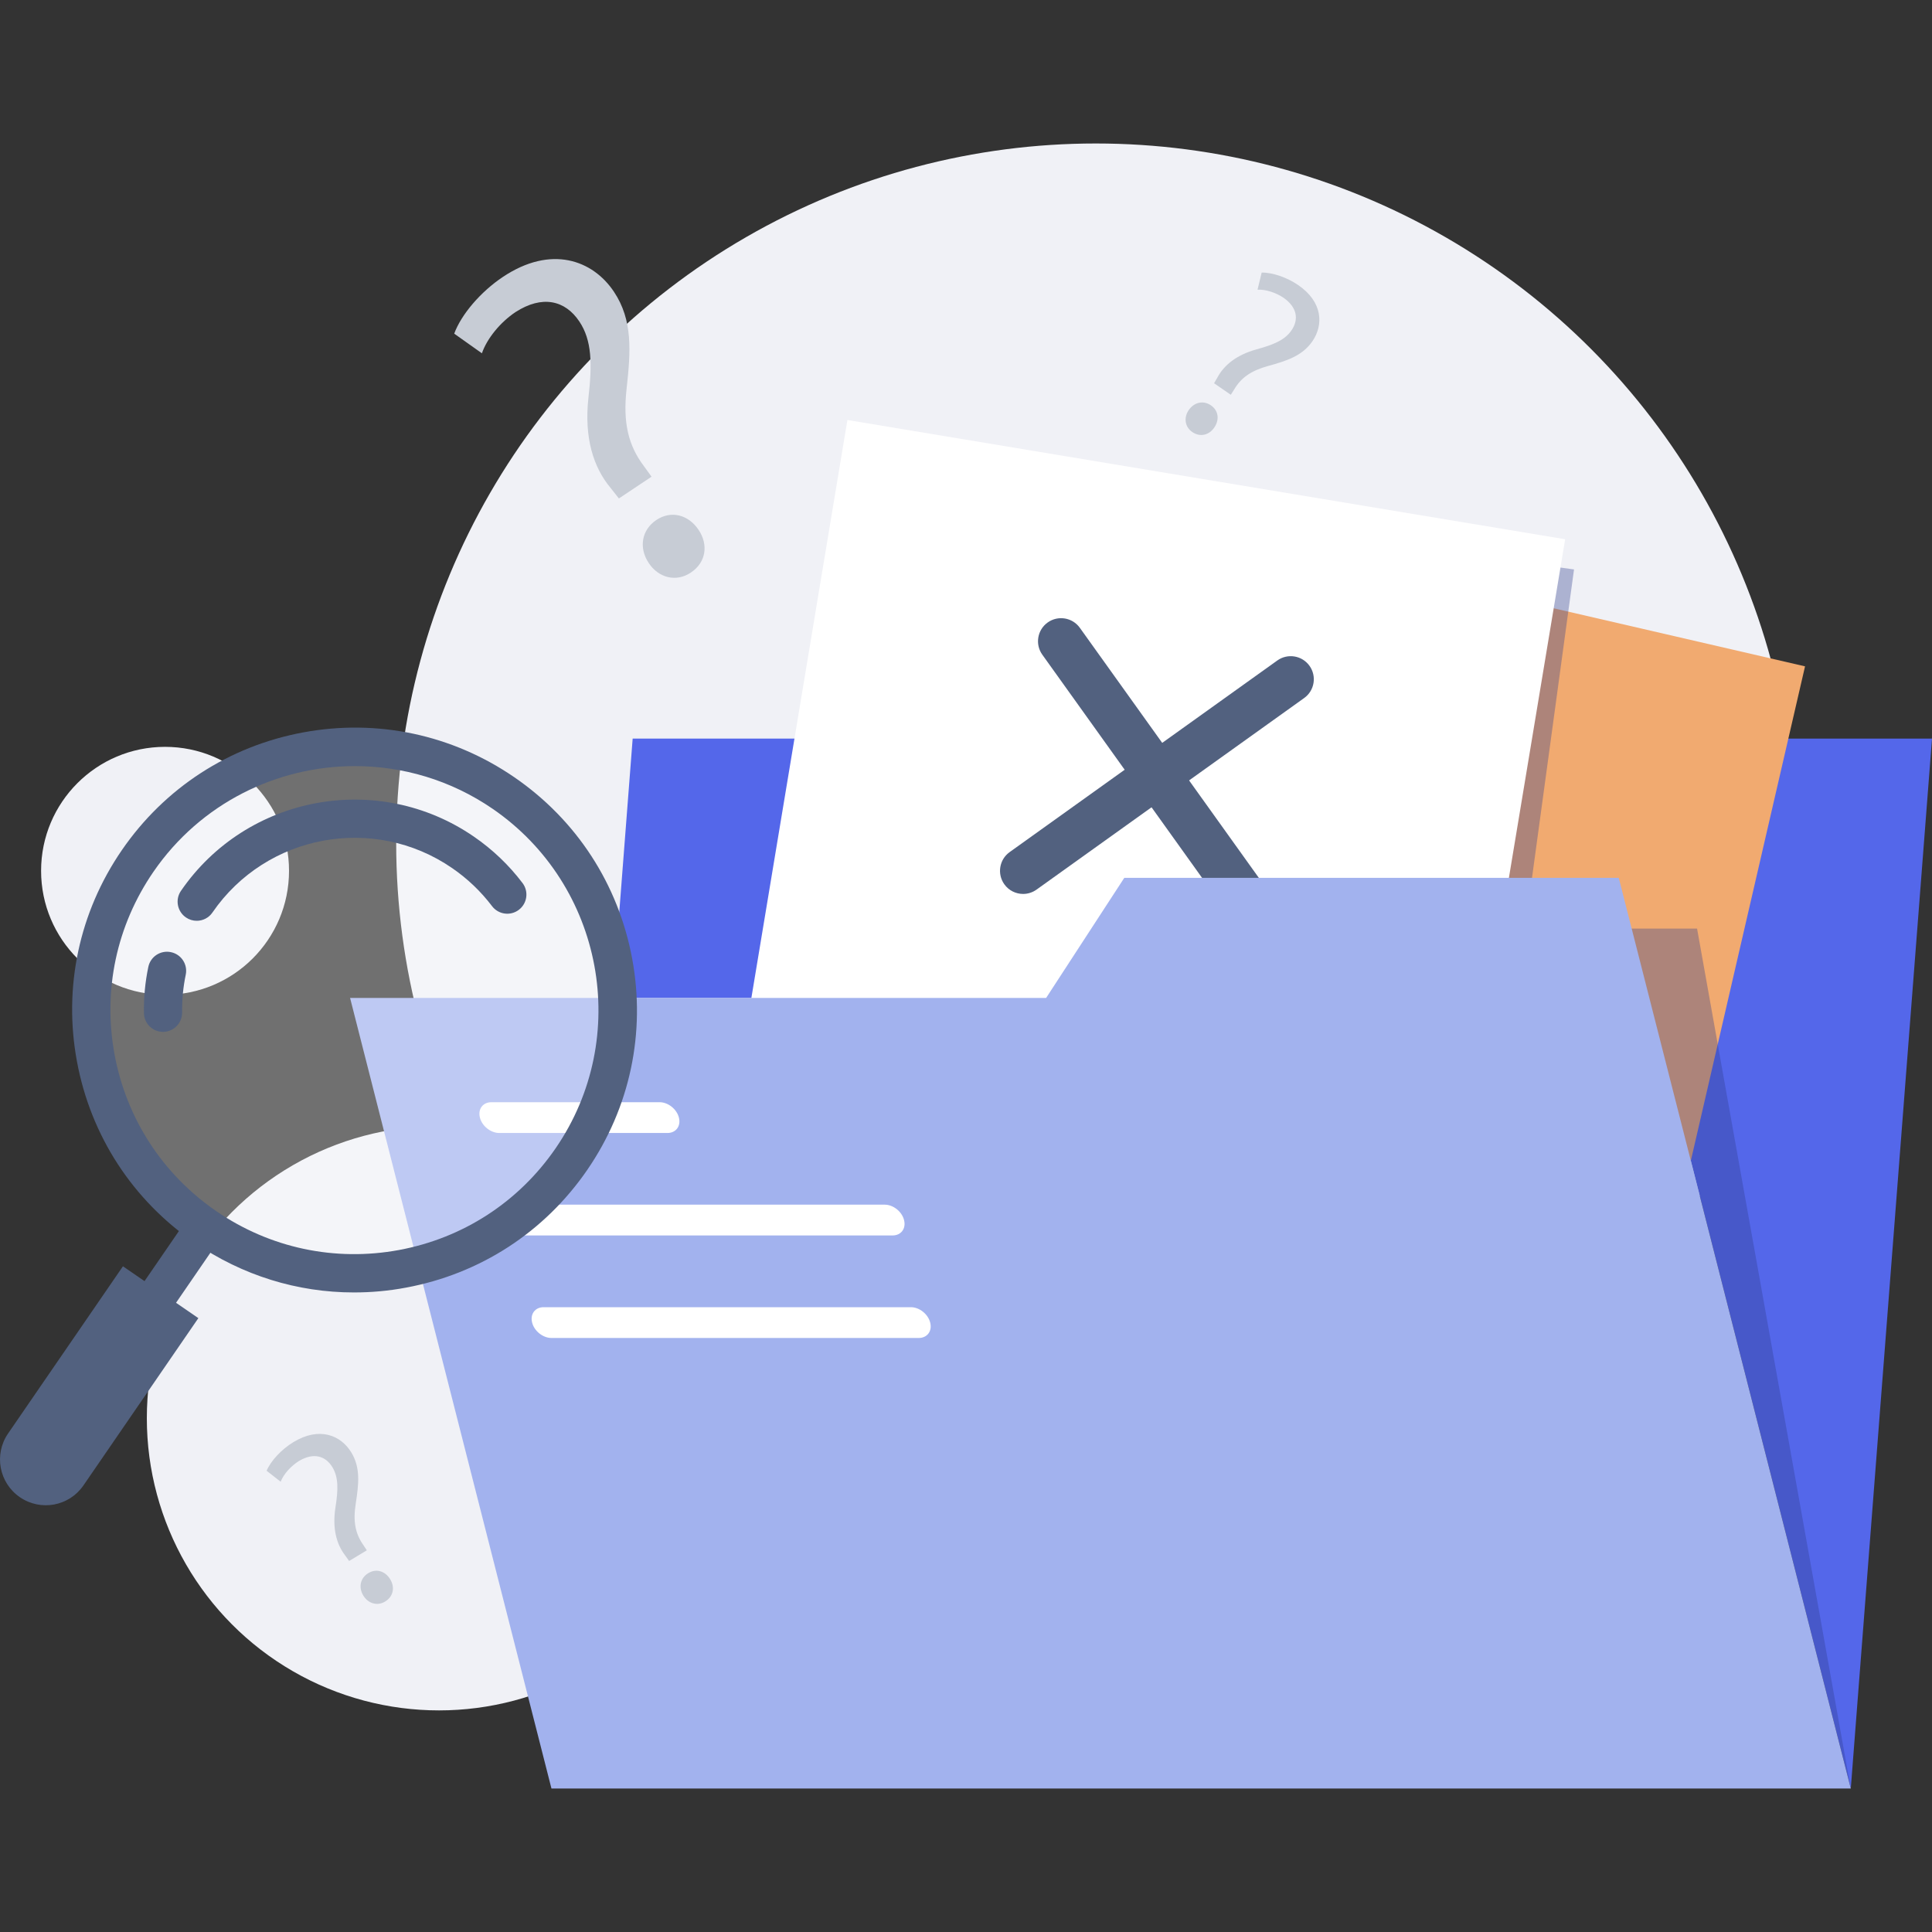 <?xml version="1.0" encoding="utf-8"?>
<!-- Generator: Adobe Illustrator 25.4.1, SVG Export Plug-In . SVG Version: 6.00 Build 0)  -->
<svg version="1.1" id="圖層_1" xmlns="http://www.w3.org/2000/svg" xmlns:xlink="http://www.w3.org/1999/xlink" x="0px" y="0px"
	 viewBox="0 0 300 300" style="enable-background:new 0 0 300 300;" xml:space="preserve">
<rect x="0" y="0" width="300" height="300" fill="#333333" stroke="none"/>
<style type="text/css">
	.st0{fill:#F0F1F6;}
	.st1{fill:#5467EA;}
	.st2{fill:#F1AA70;}
	.st3{opacity:0.35;fill:#2E3E8E;}
	.st4{fill:#FFFFFF;}
	.st5{fill:#52617F;}
	.st6{fill:#A2B2EE;}
	.st7{opacity:0.3;fill:#FFFFFF;}
	.st8{fill:#C7CCD5;}
</style>
<g>
	<circle class="st0" cx="170.15" cy="130.91" r="108.63"/>
	<circle class="st0" cx="68.17" cy="220.22" r="45.37"/>
	<circle class="st0" cx="25.63" cy="135.22" r="19.25"/>
	<polygon class="st1" points="174.58,136.31 251.36,136.31 287.39,277.72 300,114.69 98.24,114.69 95.13,154.96 162.44,154.96 	"/>
	<g>
		
			<rect x="151.02" y="88.72" transform="matrix(0.974 0.225 -0.225 0.974 43.17 -42.33)" class="st2" width="112.92" height="159.41"/>
	</g>
	
		<rect x="121.27" y="80.01" transform="matrix(0.991 0.135 -0.135 0.991 23.132 -22.484)" class="st3" width="112.92" height="159.41"/>
	<g>
		
			<rect x="117.78" y="73.28" transform="matrix(0.987 0.164 -0.164 0.987 27.354 -26.427)" class="st4" width="112.92" height="159.41"/>
		<path class="st5" d="M194.52,144.72c-1.12,0-2.22-0.52-2.92-1.5l-29.75-41.56c-1.15-1.61-0.78-3.85,0.83-5
			c1.61-1.15,3.85-0.78,5,0.83l29.75,41.56c1.15,1.61,0.78,3.85-0.83,5C195.97,144.5,195.24,144.72,194.52,144.72z"/>
		<path class="st5" d="M158.87,138.81c-1.12,0-2.22-0.52-2.92-1.5c-1.15-1.61-0.78-3.85,0.83-5l41.56-29.75
			c1.61-1.15,3.85-0.78,5,0.83c1.15,1.61,0.78,3.85-0.83,5l-41.56,29.75C160.32,138.59,159.59,138.81,158.87,138.81z"/>
	</g>
	<polygon class="st3" points="247.08,144.19 263.52,144.19 287.39,277.72 	"/>
	<polygon class="st6" points="287.39,277.72 256.11,154.96 251.36,136.31 174.58,136.31 162.44,154.96 54.36,154.96 85.63,277.72 	
		"/>
	<path class="st4" d="M76.3,171.15h26.12c1.32,0,2.67,1.07,3,2.39l0,0c0.34,1.32-0.46,2.39-1.78,2.39H77.52
		c-1.32,0-2.67-1.07-3-2.39l0,0C74.18,172.22,74.98,171.15,76.3,171.15z"/>
	<path class="st4" d="M80.35,187.06h57.03c1.32,0,2.67,1.07,3,2.39l0,0c0.34,1.32-0.46,2.39-1.78,2.39H81.57
		c-1.32,0-2.67-1.07-3-2.39l0,0C78.24,188.14,79.03,187.06,80.35,187.06z"/>
	<path class="st4" d="M84.41,202.98h57.03c1.32,0,2.67,1.07,3,2.39l0,0c0.34,1.32-0.46,2.39-1.78,2.39H85.63
		c-1.32,0-2.67-1.07-3-2.39l0,0C82.29,204.05,83.09,202.98,84.41,202.98z"/>
	<g>
		
			<ellipse transform="matrix(0.983 -0.182 0.182 0.983 -27.703 12.684)" class="st7" cx="55.05" cy="156.84" rx="40.87" ry="40.87"/>
		<path class="st5" d="M54.96,200.69c-8.78,0-17.34-2.64-24.73-7.72c-9.65-6.63-16.14-16.62-18.28-28.14
			c-2.14-11.51,0.34-23.17,6.97-32.82c6.63-9.65,16.62-16.14,28.14-18.28c11.51-2.14,23.17,0.34,32.82,6.97
			c9.65,6.63,16.14,16.62,18.28,28.14c2.14,11.51-0.34,23.17-6.97,32.82l0,0c-6.63,9.65-16.62,16.14-28.14,18.28
			C60.35,200.45,57.65,200.69,54.96,200.69z M55.11,118.96c-12.07,0-23.95,5.74-31.29,16.42c-5.73,8.34-7.87,18.42-6.03,28.37
			c1.85,9.95,7.46,18.59,15.8,24.32c8.34,5.73,18.42,7.87,28.37,6.03c9.95-1.85,18.59-7.46,24.32-15.8
			c11.83-17.22,7.45-40.86-9.77-52.7C69.97,121.11,62.5,118.96,55.11,118.96z"/>
		<path class="st5" d="M30.55,142.98c-0.58,0-1.17-0.17-1.68-0.52c-1.35-0.93-1.7-2.78-0.77-4.13
			c10.21-14.86,30.61-18.64,45.47-8.43c2.91,2,5.46,4.43,7.57,7.22c0.99,1.31,0.73,3.17-0.58,4.16c-1.31,0.99-3.17,0.73-4.16-0.58
			c-1.73-2.28-3.81-4.27-6.2-5.91c-12.16-8.36-28.85-5.26-37.21,6.9C32.42,142.53,31.49,142.98,30.55,142.98z"/>
		<path class="st5" d="M25.32,160.23c-1.62,0-2.95-1.3-2.97-2.93c-0.04-2.4,0.19-4.81,0.68-7.15c0.33-1.61,1.91-2.64,3.51-2.3
			c1.61,0.33,2.64,1.91,2.3,3.51c-0.4,1.92-0.59,3.88-0.56,5.85c0.02,1.64-1.29,2.99-2.93,3.02
			C25.35,160.23,25.34,160.23,25.32,160.23z"/>
		
			<rect x="19.92" y="193.86" transform="matrix(0.566 -0.824 0.824 0.566 -150.273 108.095)" class="st5" width="15.31" height="5.94"/>
		<path class="st5" d="M3.08,232.48L3.08,232.48c-3.23-2.22-4.05-6.65-1.83-9.88l17.84-25.97l11.71,8.05l-17.84,25.97
			C10.74,233.89,6.32,234.71,3.08,232.48z"/>
	</g>
	<g>
		<path class="st8" d="M96.1,77.4l-1.26-1.6c-2.73-3.25-4.13-7.86-3.48-13.94c0.62-5.4,0.55-9.02-1.4-11.94
			c-2.21-3.31-5.77-4.13-9.91-1.46c-2.34,1.56-4.42,4.08-5.22,6.4l-4.3-3.05c1.1-2.99,4.11-6.51,7.56-8.81
			c7.47-4.99,13.94-2.64,17.24,2.3c2.95,4.42,2.61,9.25,1.97,15.04c-0.6,5.29,0.27,8.84,2.68,12.03l1.19,1.65L96.1,77.4z
			 M100.75,87.45c-1.61-2.4-1.11-5.18,1.16-6.7c2.27-1.52,4.96-0.87,6.57,1.53c1.52,2.27,1.2,5.03-1.21,6.63
			C105,90.44,102.27,89.73,100.75,87.45z"/>
	</g>
	<g>
		<path class="st8" d="M54.21,242.39l-0.62-0.87c-1.36-1.77-1.99-4.22-1.51-7.39c0.45-2.82,0.49-4.72-0.46-6.3
			c-1.09-1.79-2.93-2.3-5.16-0.99c-1.26,0.77-2.41,2.04-2.88,3.24l-2.18-1.7c0.65-1.54,2.3-3.32,4.16-4.45
			c4.03-2.45,7.37-1.07,8.99,1.6c1.45,2.38,1.16,4.91,0.69,7.94c-0.44,2.76-0.06,4.65,1.13,6.37l0.59,0.89L54.21,242.39z
			 M56.42,247.77c-0.79-1.3-0.47-2.74,0.76-3.49c1.23-0.75,2.62-0.35,3.41,0.95c0.75,1.23,0.51,2.66-0.78,3.45
			C58.59,249.43,57.17,248.99,56.42,247.77z"/>
	</g>
	<g>
		<path class="st8" d="M188.52,59.51l0.53-0.91c1.04-1.94,2.99-3.49,6.02-4.34c2.71-0.74,4.44-1.46,5.47-2.96
			c1.17-1.7,0.88-3.56-1.2-5.04c-1.2-0.82-2.81-1.34-4.07-1.28l0.64-2.65c1.65-0.04,3.91,0.73,5.68,1.94
			c3.83,2.63,3.94,6.19,2.2,8.72c-1.56,2.26-3.94,3.03-6.85,3.83c-2.66,0.73-4.2,1.82-5.26,3.59l-0.56,0.89L188.52,59.51z
			 M184.59,63.67c0.85-1.23,2.27-1.53,3.44-0.73c1.17,0.8,1.37,2.22,0.52,3.45c-0.8,1.17-2.18,1.54-3.42,0.69
			C183.97,66.28,183.79,64.83,184.59,63.67z"/>
	</g>
</g>
</svg>
